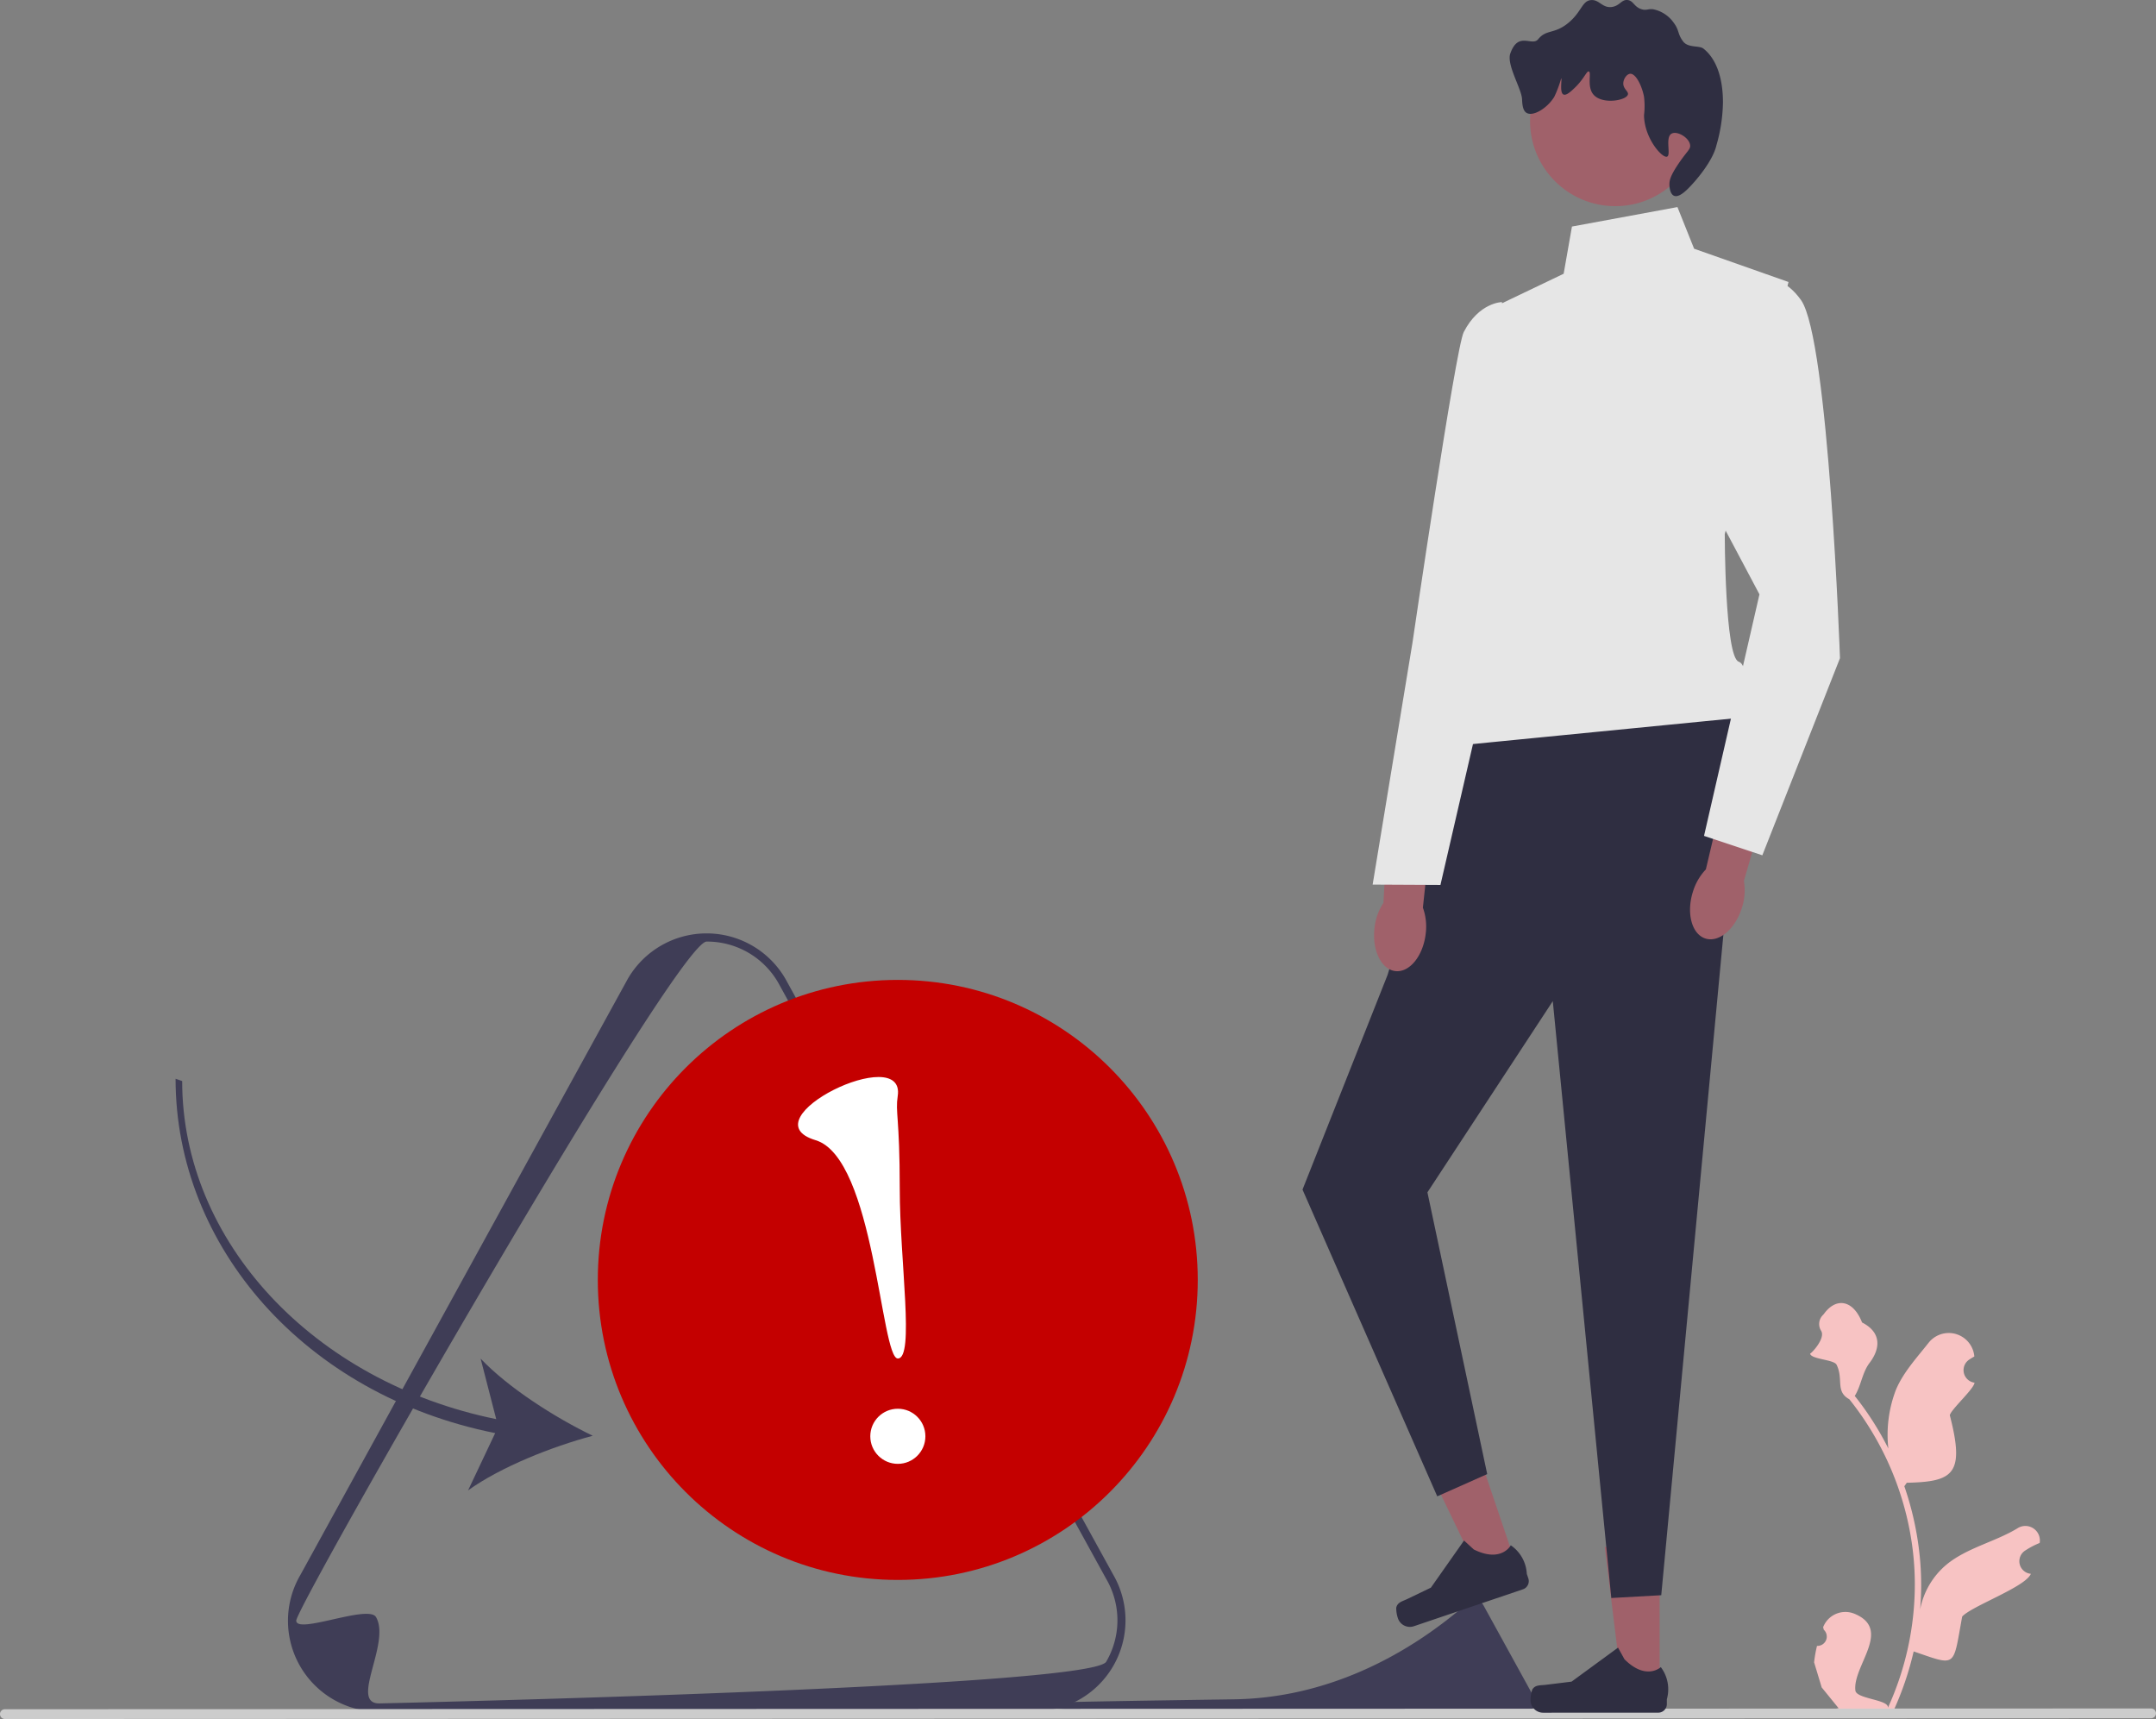 <svg id="undraw_warning_re_eoyh" xmlns="http://www.w3.org/2000/svg" width="283.49" height="226" viewBox="0 0 283.49 226">
  <rect x="0" y="0" width="283.49" height="226" fill="#808080" stroke="none"/>
  <path id="Path_10165" data-name="Path 10165" d="M441.4,362.128a1.226,1.226,0,0,0,.888-2.126l-.084-.334.033-.08a3.14,3.14,0,0,1,4.091-1.683c5.033,2.081-.281,6.862.119,10.1.14,1.117,4.514,1.178,4.267,2.274a39.055,39.055,0,0,0,3.547-16.222,37.678,37.678,0,0,0-.235-4.205q-.194-1.717-.539-3.409a39.509,39.509,0,0,0-7.84-16.742c-1.871-1.022-.73-2.621-1.673-4.536-.339-.691-3.36-.706-3.486-1.464.135.018,2.088-2.011,1.443-3.013a1.662,1.662,0,0,1,.253-2.064,1.73,1.73,0,0,0,.15-.176c1.611-2.185,3.831-1.8,4.991,1.164,2.476,1.249,2.5,3.321.982,5.315-.966,1.268-1.1,2.984-1.946,4.342.087.112.178.22.265.331a39.765,39.765,0,0,1,4.152,6.574,16.53,16.53,0,0,1,.984-7.678c.951-2.3,2.739-4.226,4.306-6.212a3.376,3.376,0,0,1,6.01,1.707l.009.086q-.348.2-.68.417a1.663,1.663,0,0,0,.672,3.026l.034.005c-.084.834-3.043,3.462-3.253,4.275,2,7.731.5,8.752-5.655,8.881l-.323.46a40.617,40.617,0,0,1,2.1,10.026,38.492,38.492,0,0,1-.026,6.215l.01-.073a10.172,10.172,0,0,1,3.47-5.875c2.671-2.2,6.447-3.006,9.329-4.771a1.909,1.909,0,0,1,2.924,1.856l-.012.077a11.17,11.17,0,0,0-1.253.6q-.348.2-.681.417a1.663,1.663,0,0,0,.673,3.026l.034.005.07.01c-.736,1.749-7.746,4.215-9.03,5.615-1.248,6.753-.635,6.552-6.382,4.587h0a40.57,40.57,0,0,1-2.723,7.958l-9.737,0c-.035-.108-.066-.22-.1-.328a11.06,11.06,0,0,0,2.694-.161c-.723-.886-1.445-1.779-2.168-2.666a.612.612,0,0,1-.045-.052l-.011-.014-1-3.3a16.628,16.628,0,0,1,.383-2.172h0Z" transform="translate(-202.483 -145.742)" fill="#f7c3c3"/>
  <path id="Path_10166" data-name="Path 10166" d="M168.239,329.4l-86.158.03A11.947,11.947,0,0,1,71.706,311.47L114.758,233.1a11.974,11.974,0,0,1,20.738-.007l43.111,78.353A11.973,11.973,0,0,1,168.239,329.4h0ZM71.168,317.456c0,1.872,9.507-2.161,10.492-.457,1.97,3.41-3.517,11.348.421,11.347,0,0,93.621-2.068,95.589-5.479a10.781,10.781,0,0,0,0-10.893l-43.111-78.353a10.777,10.777,0,0,0-9.43-5.433c-3.936,0-53.957,87.4-53.957,89.268Z" transform="translate(-32.217 -104.397)" fill="#3f3d56"/>
  <path id="Path_10167" data-name="Path 10167" d="M253.5,402.754c-1.08,2.162,49.5,1.5,50.1,1.5,0,0,14.217-.314,14.516-.832a1.637,1.637,0,0,0,0-1.654l-6.547-11.9a1.636,1.636,0,0,0-1.432-.825.206.206,0,0,0-.109.064c-8.733,7.8-19.5,12.964-31.207,13.138-12.453.185-25.25.373-25.319.51Z" transform="translate(-116.522 -178.835)" fill="#3f3d56"/>
  <path id="Path_10168" data-name="Path 10168" d="M0,416.451a.641.641,0,0,0,.643.643l282.2-.1a.643.643,0,1,0,0-1.286l-282.2.1a.641.641,0,0,0-.643.643Z" transform="translate(0 -191.094)" fill="#ccc"/>
  <g id="Group_6426" data-name="Group 6426" transform="translate(201.247 203.386)">
    <path id="Path_10169" data-name="Path 10169" d="M397.737,395.268H392.85l-2.331-18.849,7.213,0Z" transform="translate(-380.761 -376.418)" fill="#a0616a"/>
    <path id="Path_10170" data-name="Path 10170" d="M372.692,406.417h0a4.2,4.2,0,0,0-.232,1.382h0a1.659,1.659,0,0,0,1.659,1.658l15.135-.005a1.132,1.132,0,0,0,1.131-1.132v-.63a4.838,4.838,0,0,0-.794-4.228s-1.915,1.828-4.779-1.033l-.845-1.529-6.109,4.471-3.387.418c-.741.091-1.4-.014-1.779.628h0Z" transform="translate(-372.46 -387.672)" fill="#2f2e41"/>
  </g>
  <g id="Group_6427" data-name="Group 6427" transform="translate(183.577 188.259)">
    <path id="Path_10171" data-name="Path 10171" d="M358.244,366.277l-4.629,1.566-8.245-17.11,6.832-2.312Z" transform="translate(-342.336 -348.421)" fill="#a0616a"/>
    <path id="Path_10172" data-name="Path 10172" d="M339.768,383.689h0a4.2,4.2,0,0,0,.223,1.383h0a1.659,1.659,0,0,0,2.1,1.039l14.336-4.852a1.132,1.132,0,0,0,.709-1.435l-.2-.6a4.838,4.838,0,0,0-2.106-3.751s-1.229,2.345-4.858.552l-1.29-1.178-4.355,6.192-3.075,1.481c-.673.324-1.329.435-1.484,1.165h0Z" transform="translate(-339.756 -360.57)" fill="#2f2e41"/>
  </g>
  <path id="Path_10173" data-name="Path 10173" d="M337.641,177.061l-9.479,31.393-11.19,28.238,17.716,40.326,6.569-2.922-7.86-37.044,16.484-25.137,7.692,78.472,6.57-.367,8.91-94.72,1.27-20.623Z" transform="translate(-145.706 -80.295)" fill="#2f2e41"/>
  <path id="Path_10174" data-name="Path 10174" d="M381.461,50.385l-13.869,2.56L366.5,59.15l-8.394,4.018-4.364,45.626s-7.3,9.492-1.456,12.41l37.228-3.663s1.823-6.749,0-7.389-1.831-16.76-1.831-16.76l8.383-33.157-12.411-4.376-2.192-5.474Z" transform="translate(-160.897 -23.161)" fill="#e6e6e6"/>
  <circle id="Ellipse_628" data-name="Ellipse 628" cx="11.2" cy="11.2" r="11.2" transform="translate(201.184 4.705)" fill="#a0616a"/>
  <path id="Path_10175" data-name="Path 10175" d="M388.67,17.567c-.894.489-.046,2.825-.6,3.027-.646.233-3-2.446-3.029-5.447a10.18,10.18,0,0,0,0-2.422c-.263-1.409-1.07-3.07-1.817-3.026-.443.026-.875.652-.908,1.211-.045.783.716,1.091.606,1.513-.209.8-3.4,1.358-4.54,0-.892-1.064-.208-2.931-.606-3.027-.294-.07-.609.958-1.815,2.119-.454.438-1.13,1.089-1.513.909-.553-.26-.151-2.094-.3-2.119a14.954,14.954,0,0,1-.907,2.422c-.9,1.481-2.763,2.623-3.632,2.12-.532-.308-.574-1.165-.606-1.816-.067-1.371-2.06-4.526-1.545-5.993,1.049-2.986,2.848-.881,3.661-1.878,1.1-1.349,2.089-.624,3.934-2.12,1.8-1.462,1.819-2.931,3.026-3.028,1.087-.087,1.474,1.073,2.725.907,1.059-.14,1.29-1.04,2.118-.909.759.12.809.912,1.817,1.21.644.19.785-.085,1.513,0a4.355,4.355,0,0,1,2.725,1.815c.735,1,.45,1.417,1.212,2.421.657.865,2.112.5,2.659.93,1.788,1.412,2.556,4.017,2.572,6.986a21.311,21.311,0,0,1-.864,5.747c-.459,1.99-2.584,4.562-3.755,5.709-.314.308-1.2,1.171-1.816.909-.587-.248-.605-1.366-.606-1.513,0-.507.133-1.135,1.21-2.725,1.132-1.67,1.581-1.86,1.513-2.422-.121-.993-1.71-1.9-2.422-1.513h0Z" transform="translate(-168.87 0)" fill="#2f2e41"/>
  <g id="Group_6428" data-name="Group 6428" transform="translate(180.486 39.712)">
    <path id="Path_10176" data-name="Path 10176" d="M334.444,212.542c-.349,2.919.875,5.465,2.732,5.687s3.646-1.965,3.995-4.884a7.359,7.359,0,0,0-.367-3.455l1.322-12.388-5.826-.5-.685,12.265a7.358,7.358,0,0,0-1.171,3.272Z" transform="translate(-334.196 -130.272)" fill="#a0616a"/>
    <path id="Path_10177" data-name="Path 10177" d="M351.032,73.5s-3.019.043-5.017,3.946c-1.062,2.074-6.744,40.863-6.744,40.863l-5.234,31.775,8.916.045,6.948-30.092,5.845-17.453Z" transform="translate(-334.036 -73.498)" fill="#e6e6e6"/>
  </g>
  <path id="Path_10178" data-name="Path 10178" d="M411.631,204.392c-.854,2.813-.095,5.534,1.7,6.077s3.934-1.3,4.787-4.11a7.359,7.359,0,0,0,.243-3.466l3.468-11.966-5.65-1.508-2.82,11.956a7.359,7.359,0,0,0-1.725,3.017h0Z" transform="translate(-189.058 -87.073)" fill="#a0616a"/>
  <path id="Path_10179" data-name="Path 10179" d="M414.726,68.747s4.379-3.286,8.031,1.822,5.126,47.083,5.126,47.083L417.672,143.57l-7.666-2.552,7.289-31.757L404.512,85.175l10.214-16.428Z" transform="translate(-185.946 -31.123)" fill="#e6e6e6"/>
  <g id="Group_6430" data-name="Group 6430" transform="translate(78.605 128.829)">
    <circle id="Ellipse_629" data-name="Ellipse 629" cx="39.443" cy="39.443" r="39.443" fill="#c40000"/>
    <g id="Group_6429" data-name="Group 6429" transform="translate(26.328 12.767)">
      <circle id="Ellipse_630" data-name="Ellipse 630" cx="3.622" cy="3.622" r="3.622" transform="translate(9.501 43.613)" fill="#fff"/>
      <path id="Path_10180" data-name="Path 10180" d="M207.313,264.557c-.333,2.211.263,2.673.267,12.2s1.981,22.307-.255,22.308-3.053-26.369-10.815-28.7C187.383,267.621,208.39,257.4,207.313,264.557Z" transform="translate(-194.205 -262.06)" fill="#fff"/>
    </g>
  </g>
  <path id="Path_10181" data-name="Path 10181" d="M84.75,309.073l-3.564,7.53c4.308-3.089,11.037-5.752,16.392-7.179-4.989-2.41-11.094-6.3-14.742-10.143l2.05,7.956c-24.03-4.895-41.287-23.329-41.294-44.446l-.868-.3C42.732,284.55,59.749,304.076,84.75,309.073Z" transform="translate(-19.639 -120.663)" fill="#3f3d56"/>
</svg>

